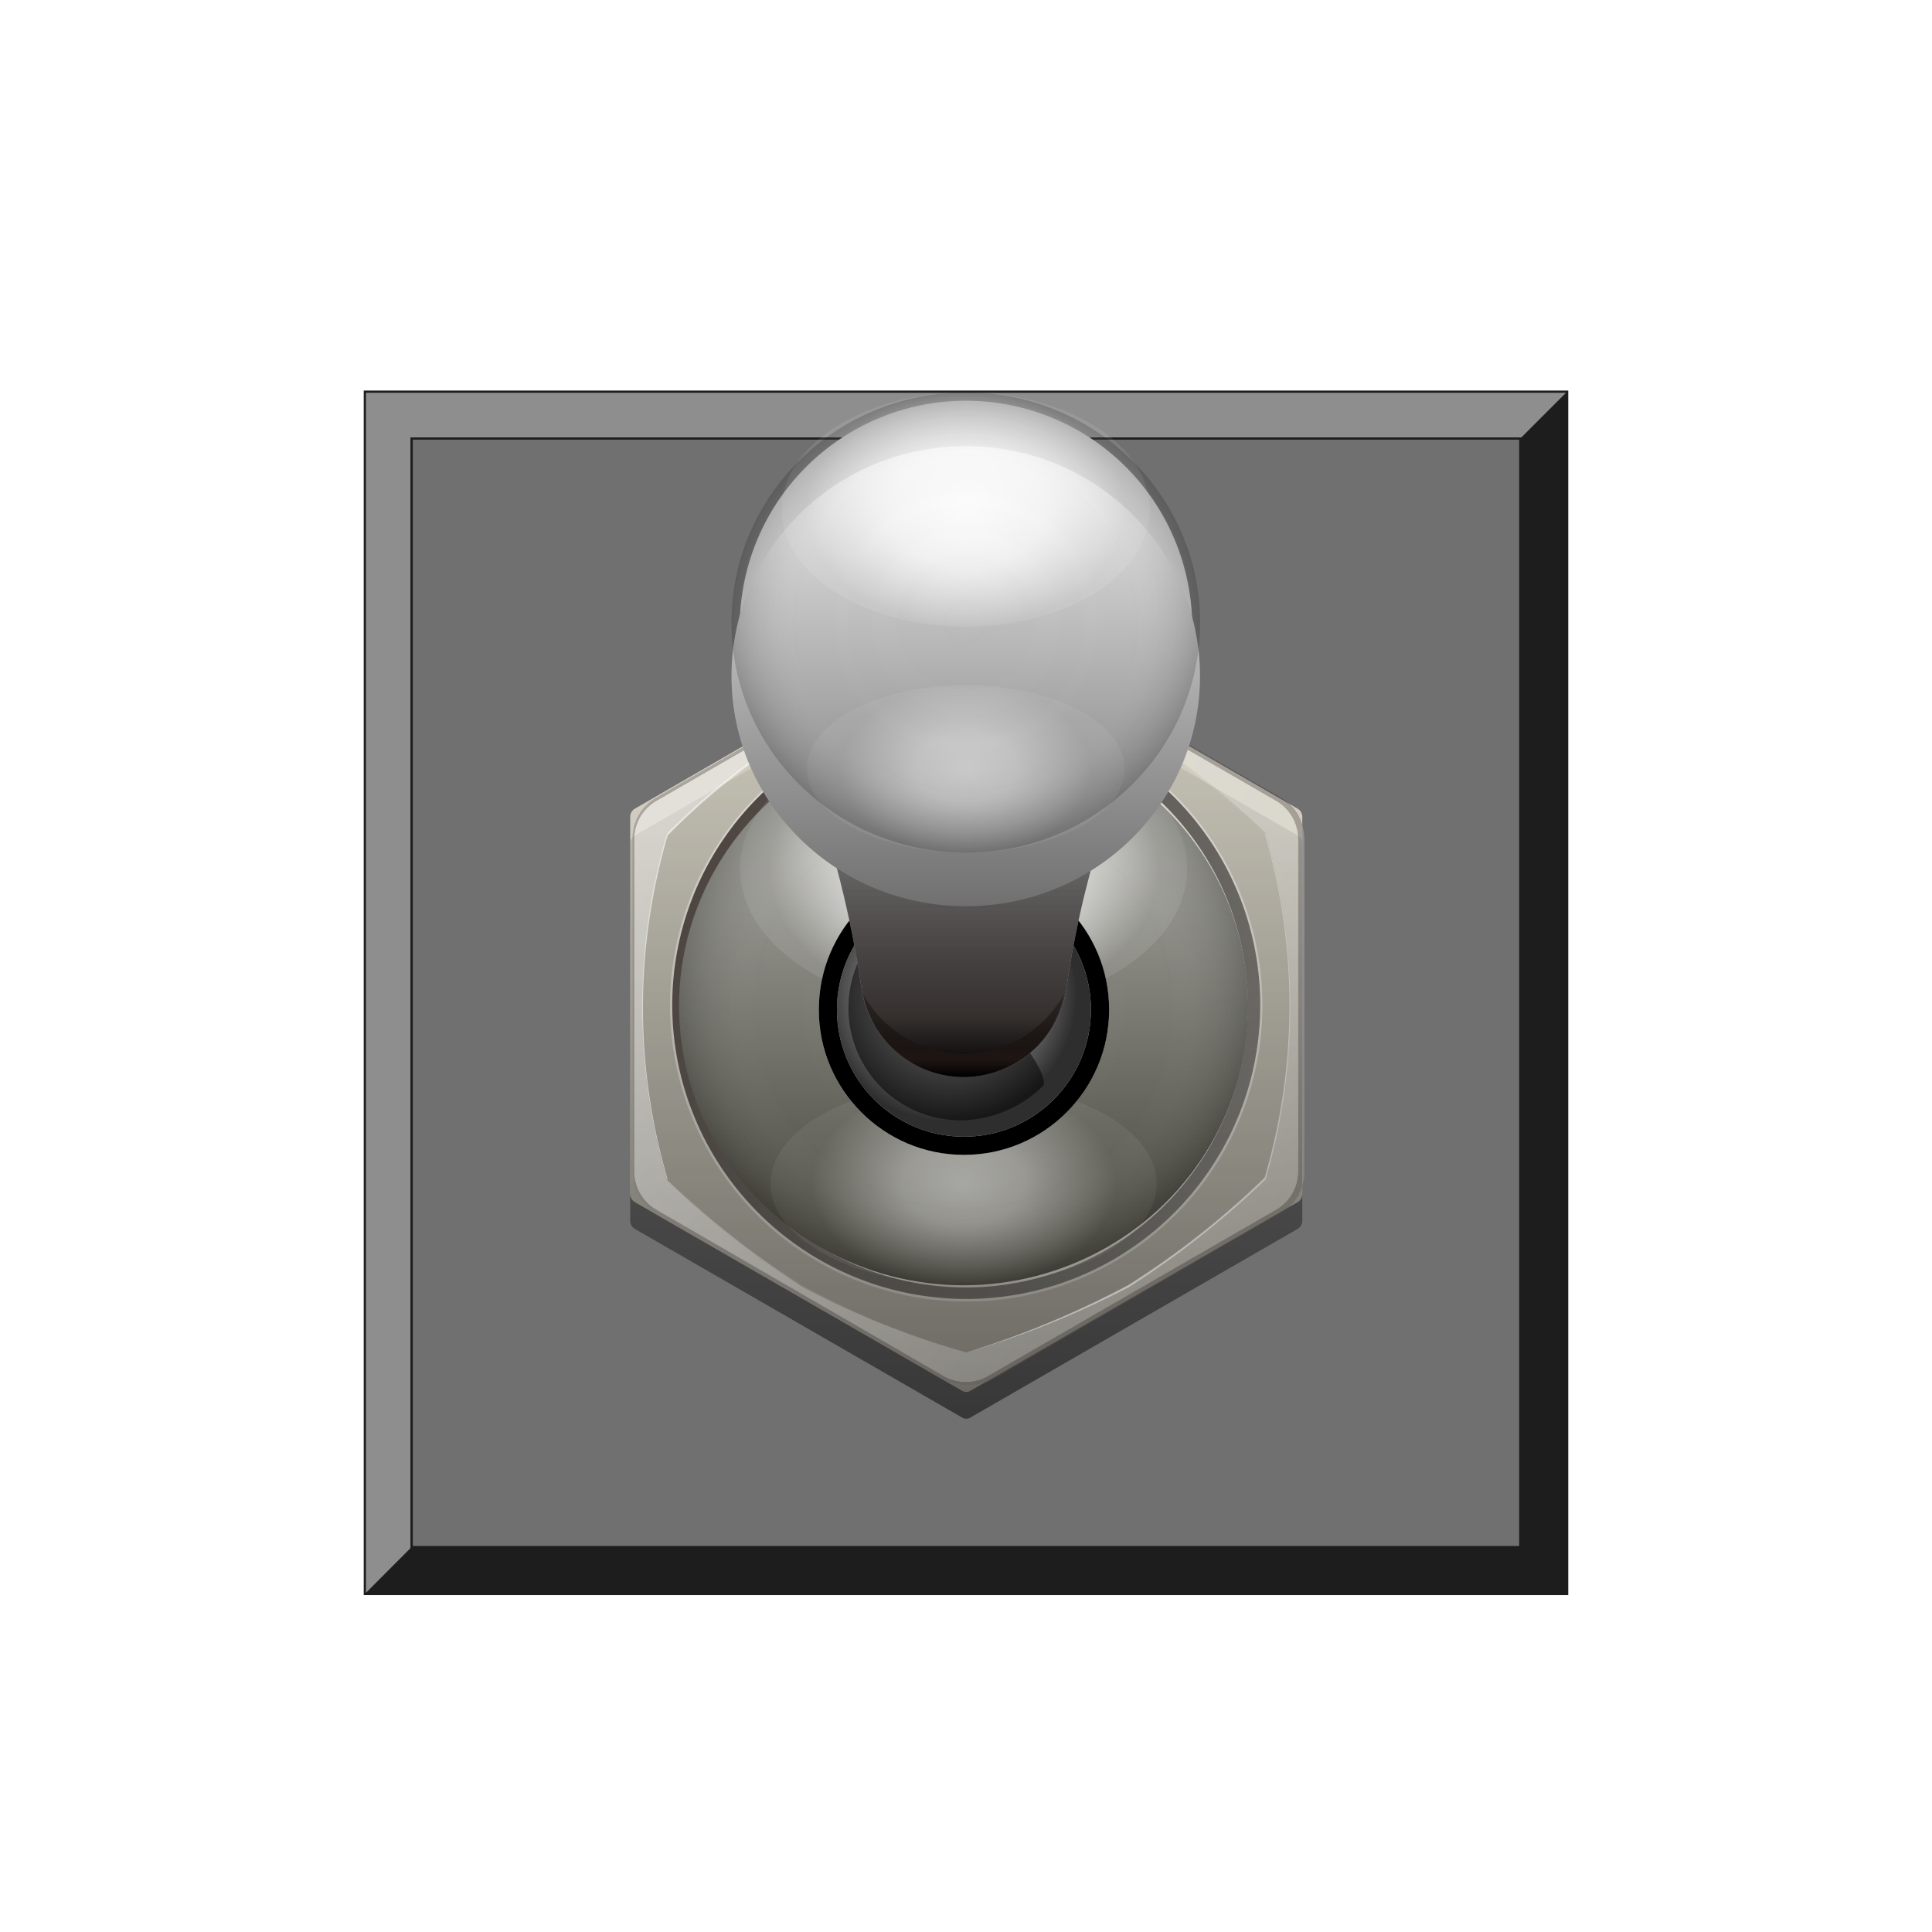 <svg id="_34-1" data-name="34-1" xmlns="http://www.w3.org/2000/svg" xmlns:xlink="http://www.w3.org/1999/xlink" width="72" height="72" viewBox="0 0 72 72">
  <defs>
    <linearGradient id="linear-gradient" x1="0.5" y1="1" x2="0.5" gradientUnits="objectBoundingBox">
      <stop offset="0" stop-opacity="0.502"/>
      <stop offset="0.99" stop-opacity="0"/>
    </linearGradient>
    <filter id="路径_1645" x="20.486" y="21.059" width="31.046" height="34.814" filterUnits="userSpaceOnUse">
      <feOffset dy="1" input="SourceAlpha"/>
      <feGaussianBlur stdDeviation="1" result="blur"/>
      <feFlood/>
      <feComposite operator="in" in2="blur"/>
      <feComposite in="SourceGraphic"/>
    </filter>
    <linearGradient id="linear-gradient-2" y1="0.499" x2="1" y2="0.499" gradientUnits="objectBoundingBox">
      <stop offset="0.01" stop-color="#fff" stop-opacity="0.6"/>
      <stop offset="1" stop-color="#fff" stop-opacity="0.349"/>
    </linearGradient>
    <linearGradient id="linear-gradient-3" x1="0.885" y1="0.843" x2="0.108" y2="0.157" gradientUnits="objectBoundingBox">
      <stop offset="0" stop-color="#fff" stop-opacity="0.149"/>
      <stop offset="0.99" stop-color="#fff" stop-opacity="0.4"/>
    </linearGradient>
    <clipPath id="clip-path">
      <path id="路径_1649" data-name="路径 1649" d="M84.9,519.692a1.649,1.649,0,0,1,.825.231l10.725,6.2a1.65,1.65,0,0,1,.825,1.419v12.408a1.65,1.65,0,0,1-.825,1.419l-10.741,6.2a1.65,1.65,0,0,1-1.65,0l-10.708-6.2a1.65,1.65,0,0,1-.825-1.419V527.546a1.65,1.65,0,0,1,.825-1.419l10.741-6.2a1.65,1.65,0,0,1,.825-.231m0-.132a1.65,1.65,0,0,0-.891.248l-10.675,6.2a1.765,1.765,0,0,0-.891,1.534v12.408a1.782,1.782,0,0,0,.891,1.534l10.741,6.2a1.831,1.831,0,0,0,1.782,0l10.741-6.2a1.782,1.782,0,0,0,.891-1.534V527.546a1.766,1.766,0,0,0-.891-1.535l-10.741-6.2a1.65,1.65,0,0,0-.891-.248Z" transform="translate(-72.46 -519.56)" fill="none"/>
    </clipPath>
    <linearGradient id="linear-gradient-4" x1="0.5" y1="1" x2="0.5" gradientUnits="objectBoundingBox">
      <stop offset="0.01" stop-opacity="0"/>
      <stop offset="1" stop-opacity="0.502"/>
    </linearGradient>
    <linearGradient id="linear-gradient-5" x1="0.5" y1="1" x2="0.5" y2="0" xlink:href="#linear-gradient-3"/>
    <linearGradient id="linear-gradient-6" x1="0.853" y1="0.854" x2="0.147" y2="0.148" gradientUnits="objectBoundingBox">
      <stop offset="0" stop-opacity="0.4"/>
      <stop offset="1" stop-color="#231815" stop-opacity="0.749"/>
    </linearGradient>
    <linearGradient id="linear-gradient-7" x1="0.5" x2="0.5" y2="1" gradientUnits="objectBoundingBox">
      <stop offset="0" stop-color="#b9b9b4"/>
      <stop offset="1" stop-color="#3d3c33"/>
    </linearGradient>
    <radialGradient id="radial-gradient" cx="0.5" cy="0.5" r="0.435" gradientTransform="translate(0 -0.074) scale(1 1.148)" gradientUnits="objectBoundingBox">
      <stop offset="0" stop-color="#fff" stop-opacity="0.91"/>
      <stop offset="0.491" stop-color="#fff" stop-opacity="0.69"/>
      <stop offset="1" stop-color="#fff" stop-opacity="0.09"/>
    </radialGradient>
    <radialGradient id="radial-gradient-2" cx="0.5" cy="0.5" r="0.393" gradientTransform="translate(0 -0.147) scale(1 1.294)" gradientUnits="objectBoundingBox">
      <stop offset="0" stop-color="#fff" stop-opacity="0.89"/>
      <stop offset="0.402" stop-color="#fff" stop-opacity="0.718"/>
      <stop offset="1" stop-color="#fff" stop-opacity="0.11"/>
    </radialGradient>
    <radialGradient id="radial-gradient-3" cx="0.5" cy="0.5" r="0.5" gradientUnits="objectBoundingBox">
      <stop offset="0" stop-color="#dadada" stop-opacity="0"/>
      <stop offset="0.736" stop-color="#c3c3c3" stop-opacity="0.078"/>
      <stop offset="1" stop-opacity="0.749"/>
    </radialGradient>
    <radialGradient id="radial-gradient-4" cx="0.443" cy="0.439" r="0.5" gradientUnits="objectBoundingBox">
      <stop offset="0" stop-color="#fff" stop-opacity="0.302"/>
      <stop offset="0.09" stop-color="#dadada" stop-opacity="0.302"/>
      <stop offset="0.25" stop-color="#787878" stop-opacity="0.302"/>
      <stop offset="0.41" stop-opacity="0.302"/>
      <stop offset="1" stop-opacity="0.8"/>
    </radialGradient>
    <radialGradient id="radial-gradient-5" cx="1.178" cy="1.16" r="0.924" gradientTransform="translate(-589.658 120.558) rotate(-90) scale(1 0.992)" gradientUnits="objectBoundingBox">
      <stop offset="0" stop-color="#beb7b7"/>
      <stop offset="0.13" stop-color="#b7b1b1"/>
      <stop offset="0.31" stop-color="#a39f9f"/>
      <stop offset="0.53" stop-color="#838282"/>
      <stop offset="0.78" stop-color="#57595b"/>
      <stop offset="1" stop-color="#282f31"/>
    </radialGradient>
    <radialGradient id="radial-gradient-6" cx="2.162" cy="0.968" r="0.482" gradientTransform="translate(-972.411 142.162) rotate(-90) scale(1 1.1)" gradientUnits="objectBoundingBox">
      <stop offset="0" stop-color="#beb7b7"/>
      <stop offset="0.16" stop-color="#bab3b3"/>
      <stop offset="0.33" stop-color="#aea8a9"/>
      <stop offset="0.49" stop-color="#9a9696"/>
      <stop offset="0.66" stop-color="#7d7c7d"/>
      <stop offset="0.82" stop-color="#595b5d"/>
      <stop offset="0.98" stop-color="#2d3335"/>
      <stop offset="1" stop-color="#282f31"/>
    </radialGradient>
    <radialGradient id="radial-gradient-7" cx="1.178" cy="1.16" r="0.924" gradientTransform="translate(-589.658 120.558) rotate(-90) scale(1 0.992)" gradientUnits="objectBoundingBox">
      <stop offset="0" stop-color="#beb7b7"/>
      <stop offset="0.11" stop-color="#b7b0b0"/>
      <stop offset="0.26" stop-color="#a39d9d"/>
      <stop offset="0.45" stop-color="#837e7e"/>
      <stop offset="0.66" stop-color="#565353"/>
      <stop offset="0.89" stop-color="#1e1d1d"/>
      <stop offset="1"/>
    </radialGradient>
    <radialGradient id="radial-gradient-8" cx="2.162" cy="0.968" r="0.482" gradientTransform="translate(-972.411 142.162) rotate(-90) scale(1 1.1)" gradientUnits="objectBoundingBox">
      <stop offset="0" stop-color="#beb7b7"/>
      <stop offset="0.14" stop-color="#bab3b3"/>
      <stop offset="0.29" stop-color="#aea7a7"/>
      <stop offset="0.44" stop-color="#9a9494"/>
      <stop offset="0.58" stop-color="#7d7979"/>
      <stop offset="0.73" stop-color="#595555"/>
      <stop offset="0.87" stop-color="#2d2b2b"/>
      <stop offset="1"/>
    </radialGradient>
    <linearGradient id="linear-gradient-8" x1="0.5" y1="0.999" x2="0.5" gradientUnits="objectBoundingBox">
      <stop offset="0"/>
      <stop offset="0.21" stop-color="#231815" stop-opacity="0.749"/>
      <stop offset="1" stop-opacity="0.251"/>
    </linearGradient>
    <linearGradient id="linear-gradient-9" x1="0.5" y1="0.999" x2="0.5" gradientUnits="objectBoundingBox">
      <stop offset="0"/>
      <stop offset="0.21" stop-opacity="0.749"/>
      <stop offset="1" stop-opacity="0.251"/>
    </linearGradient>
    <radialGradient id="radial-gradient-9" cx="0.428" cy="-0.276" r="0.959" gradientTransform="translate(2.883) scale(0.897 1)" gradientUnits="objectBoundingBox">
      <stop offset="0" stop-opacity="0.8"/>
      <stop offset="0.75" stop-opacity="0"/>
    </radialGradient>
    <linearGradient id="linear-gradient-10" x1="0.502" y1="0.994" x2="0.502" y2="-0.005" xlink:href="#linear-gradient-8"/>
    <linearGradient id="linear-gradient-11" x1="0.5" x2="0.5" y2="1" gradientUnits="objectBoundingBox">
      <stop offset="0" stop-color="#ededed"/>
      <stop offset="1" stop-color="#707070"/>
    </linearGradient>
    <filter id="椭圆_70" x="25.761" y="14.625" width="20.459" height="20.648" filterUnits="userSpaceOnUse">
      <feOffset dy="2" input="SourceAlpha"/>
      <feGaussianBlur stdDeviation="0.5" result="blur-2"/>
      <feFlood flood-opacity="0.349"/>
      <feComposite operator="in" in2="blur-2"/>
      <feComposite in="SourceGraphic"/>
    </filter>
  </defs>
  <g id="组_1388" data-name="组 1388" transform="translate(-2097.445 -493.445)">
    <g id="组_1381" data-name="组 1381" transform="translate(2111 508)">
      <g id="矩形_2526" data-name="矩形 2526" transform="translate(0.445 0.445)" fill="#707070" stroke="#707070" stroke-width="1">
        <rect width="44" height="44" stroke="none"/>
        <rect x="0.5" y="0.5" width="43" height="43" fill="none"/>
      </g>
      <path id="减去_24" data-name="减去 24" d="M44.889,44.889H0V0H44.889V44.889ZM1.829,1.829V43.06H43.06V1.829Z" transform="translate(44.889 44.889) rotate(180)" fill="#1d1d1d"/>
      <path id="交叉_14" data-name="交叉 14" d="M0,44.721l1.663-1.663h41.4V1.663L44.721,0V44.721Z" transform="translate(44.804 44.804) rotate(180)" fill="#fff" opacity="0.5"/>
    </g>
  </g>
  <g id="组_1402" data-name="组 1402" transform="translate(5 1)">
    <g id="组_1400" data-name="组 1400" transform="translate(18.486 22.059)">
      <path id="路径_1644" data-name="路径 1644" d="M97.456,540.865V526.791a.347.347,0,0,0-.165-.281L85.1,519.465a.38.38,0,0,0-.33,0L72.575,526.51a.346.346,0,0,0-.165.28v14.074a.346.346,0,0,0,.165.3l12.193,7.029a.3.3,0,0,0,.33,0l12.193-7.029a.347.347,0,0,0,.165-.3Z" transform="translate(-72.41 -519.427)" fill="#d0ccbf"/>
      <g transform="matrix(1, 0, 0, 1, -23.49, -23.06)" filter="url(#路径_1645)">
        <path id="路径_1645-2" data-name="路径 1645" d="M97.456,540.865V526.791a.347.347,0,0,0-.165-.281L85.1,519.465a.38.38,0,0,0-.33,0L72.575,526.51a.346.346,0,0,0-.165.28v14.074a.346.346,0,0,0,.165.3l12.193,7.029a.3.3,0,0,0,.33,0l12.193-7.029a.347.347,0,0,0,.165-.3Z" transform="translate(-48.92 -496.37)" fill="url(#linear-gradient)"/>
      </g>
      <path id="路径_1646" data-name="路径 1646" d="M84.758,520.383a34.185,34.185,0,0,1,5.989,2.409,33.652,33.652,0,0,1,5.131,4.026,22.753,22.753,0,0,1,0,12.837,31.344,31.344,0,0,1-5.065,3.993,34.648,34.648,0,0,1-6.055,2.524A32.8,32.8,0,0,1,78.7,543.73a28.992,28.992,0,0,1-5.065-3.993,22.753,22.753,0,0,1,0-12.837,25.788,25.788,0,0,1,5.1-4.009,27.51,27.51,0,0,1,6.022-2.508m0,0a26.584,26.584,0,0,0-6.039,2.426,26.294,26.294,0,0,0-5.115,4.026,22.868,22.868,0,0,0,0,12.87,30.011,30.011,0,0,0,5.082,4.009,32.256,32.256,0,0,0,6.072,2.459,33.653,33.653,0,0,0,6.072-2.442,32.868,32.868,0,0,0,5.082-4.009,22.869,22.869,0,0,0,0-12.87,34.237,34.237,0,0,0-5.148-4.042,35.131,35.131,0,0,0-6.006-2.459Z" transform="translate(-72.235 -518.827)" fill="url(#linear-gradient-2)"/>
      <path id="路径_1647" data-name="路径 1647" d="M96.533,526.017l-10.741-6.2a1.65,1.65,0,0,0-1.782,0l-10.659,6.2a1.765,1.765,0,0,0-.891,1.534v12.408a1.782,1.782,0,0,0,.891,1.534l10.741,6.2a1.8,1.8,0,0,0,1.782,0l10.741-6.2a1.782,1.782,0,0,0,.891-1.534V527.551A1.766,1.766,0,0,0,96.533,526.017Zm-.478,14.173a32.163,32.163,0,0,1-5.082,3.993,32.372,32.372,0,0,1-6.072,2.508,31.663,31.663,0,0,1-6.072-2.425,30.938,30.938,0,0,1-5.082-4.009,22.868,22.868,0,0,1,0-12.87,26.307,26.307,0,0,1,5.115-4.026,26.582,26.582,0,0,1,6.039-2.492,35.132,35.132,0,0,1,6.006,2.409,34.227,34.227,0,0,1,5.148,4.042A22.868,22.868,0,0,1,96.054,540.19Z" transform="translate(-72.378 -519.346)" fill="url(#linear-gradient-3)"/>
      <g id="组_1110" data-name="组 1110" transform="translate(0.082 0.219)" opacity="0.3">
        <g id="组_1109" data-name="组 1109" transform="translate(0 0)" clip-path="url(#clip-path)">
          <path id="路径_1648" data-name="路径 1648" d="M72.41,536.75Z" transform="translate(-72.492 -508.387)" fill="#231815"/>
          <rect id="矩形_2244" data-name="矩形 2244" width="25.046" height="28.165" transform="translate(-0.082 0.215)" fill="#231815"/>
          <rect id="矩形_2245" data-name="矩形 2245" width="25.046" height="0.198" transform="translate(-0.082 0)" fill="#231815"/>
          <rect id="矩形_2246" data-name="矩形 2246" width="24.782" height="28.033" transform="translate(0.05 0.215)" fill="#231815"/>
          <rect id="矩形_2247" data-name="矩形 2247" width="24.782" height="0.066" transform="translate(0.05 0.132)" fill="#231815"/>
        </g>
      </g>
      <circle id="椭圆_334" data-name="椭圆 334" cx="10.411" cy="10.411" r="10.411" transform="translate(2.112 3.998)" fill="#d0ccbf"/>
      <circle id="椭圆_335" data-name="椭圆 335" cx="10.411" cy="10.411" r="10.411" transform="translate(2.112 3.998)" fill="url(#linear-gradient-4)"/>
      <path id="路径_1650" data-name="路径 1650" d="M84.348,521.47a11.038,11.038,0,1,0,11.038,11.038A11.038,11.038,0,0,0,84.348,521.47Zm0,21.449a10.395,10.395,0,1,1,7.367-3.044A10.411,10.411,0,0,1,84.348,542.92Z" transform="translate(-71.825 -518.099)" fill="url(#linear-gradient-5)"/>
      <path id="路径_1651" data-name="路径 1651" d="M84.316,543.422a10.956,10.956,0,1,1,10.956-10.939,10.955,10.955,0,0,1-10.956,10.939Zm0-21.449a10.51,10.51,0,1,0,10.494,10.51A10.51,10.51,0,0,0,84.316,521.972Z" transform="translate(-71.793 -518.073)" fill="url(#linear-gradient-6)"/>
    </g>
    <g id="组_1401" data-name="组 1401" transform="translate(20.307 26.07)">
      <g id="组_1368" data-name="组 1368" transform="translate(0 0)">
        <g id="组_875" data-name="组 875" transform="translate(0 0)">
          <g id="组_874" data-name="组 874">
            <ellipse id="椭圆_70-2" data-name="椭圆 70" cx="10.603" cy="10.414" rx="10.603" ry="10.414" transform="translate(0 0)" fill="url(#linear-gradient-7)"/>
            <ellipse id="椭圆_71" data-name="椭圆 71" cx="8.331" cy="5.302" rx="8.331" ry="5.302" transform="translate(2.272)" fill="url(#radial-gradient)"/>
            <ellipse id="椭圆_72" data-name="椭圆 72" cx="7.195" cy="3.787" rx="7.195" ry="3.787" transform="translate(3.408 13.254)" opacity="0.55" fill="url(#radial-gradient-2)"/>
          </g>
          <ellipse id="椭圆_73" data-name="椭圆 73" cx="10.603" cy="10.414" rx="10.603" ry="10.414" transform="translate(0 0)" opacity="0.23" fill="url(#radial-gradient-3)"/>
        </g>
      </g>
    </g>
  </g>
  <path id="联合_4" data-name="联合 4" d="M0,19.677a8.412,8.412,0,0,1,2.938-6.4,36.038,36.038,0,0,0,1.3-4.549,5.41,5.41,0,1,1,8.54,0,40.37,40.37,0,0,0,1.292,4.677A8.431,8.431,0,1,1,0,19.677Z" transform="translate(44.43 43.038) rotate(180)" fill="#c9c9c9"/>
  <g id="组_1365" data-name="组 1365" transform="translate(41.581 43.038) rotate(180)">
    <g id="组_1357" data-name="组 1357" transform="translate(11.248 13.524) rotate(180)">
      <circle id="椭圆_328" data-name="椭圆 328" cx="5.41" cy="5.41" r="5.41" transform="translate(0.181 2.705)"/>
      <circle id="椭圆_329" data-name="椭圆 329" cx="4.733" cy="4.733" r="4.733" transform="translate(0.857 3.381)" fill="#e8e7e9"/>
      <circle id="椭圆_330" data-name="椭圆 330" cx="4.733" cy="4.733" r="4.733" transform="translate(0.857 3.381)" fill="url(#radial-gradient-4)"/>
      <g id="组_1101" data-name="组 1101" transform="translate(1.288 5.014)" opacity="0.5">
        <g id="组_1099" data-name="组 1099" transform="translate(0 0)">
          <path id="路径_1594" data-name="路径 1594" d="M6.315,4.139a3.084,3.084,0,0,1-2.309.874h0A3.034,3.034,0,0,1,1.3,3.1,5.673,5.673,0,0,1,1.3,0,4.189,4.189,0,0,0,4.188,7.224a4.469,4.469,0,0,0,3.051-1.27C7.486,5.69,6.645,4.486,6.315,4.139Z" fill="url(#radial-gradient-5)"/>
        </g>
        <path id="路径_1595" data-name="路径 1595" d="M.248,0A4.256,4.256,0,0,0,.066,2.177a3.513,3.513,0,0,0,3.3,2.672,1.452,1.452,0,0,0,.66-.083c.412-.165.561-1.055.132-1.3a.693.693,0,0,0-.363,0A3.678,3.678,0,0,1,.247,0Z" transform="translate(0.411 2.061)" fill="url(#radial-gradient-6)"/>
        <g id="组_1100" data-name="组 1100" transform="translate(0 0)">
          <path id="路径_1596" data-name="路径 1596" d="M6.315,4.139a3.084,3.084,0,0,1-2.309.874h0A3.034,3.034,0,0,1,1.3,3.1,5.673,5.673,0,0,1,1.3,0,4.189,4.189,0,0,0,4.188,7.224a4.469,4.469,0,0,0,3.051-1.27C7.486,5.69,6.645,4.486,6.315,4.139Z" fill="url(#radial-gradient-7)"/>
        </g>
        <path id="路径_1597" data-name="路径 1597" d="M.248,0A4.256,4.256,0,0,0,.066,2.177a3.513,3.513,0,0,0,3.3,2.672,1.452,1.452,0,0,0,.66-.083c.412-.165.561-1.055.132-1.3a.693.693,0,0,0-.363,0A3.678,3.678,0,0,1,.247,0Z" transform="translate(0.411 2.061)" fill="url(#radial-gradient-8)"/>
      </g>
      <path id="路径_1631" data-name="路径 1631" d="M11.248,0A8.379,8.379,0,0,1,5.591,2.259,8.246,8.246,0,0,1,0,.033,40.351,40.351,0,0,1,1.765,7.257h0a3.859,3.859,0,0,0,7.653,0h0A36.034,36.034,0,0,1,11.248,0Z" transform="translate(0 0)" fill="#c9c9c9"/>
      <path id="路径_1632" data-name="路径 1632" d="M11.248,0A8.379,8.379,0,0,1,5.591,2.259,8.246,8.246,0,0,1,0,.033,40.351,40.351,0,0,1,1.765,7.257h0a3.859,3.859,0,0,0,7.653,0h0A36.034,36.034,0,0,1,11.248,0Z" transform="translate(0 0)" fill="url(#linear-gradient-8)"/>
      <path id="路径_1633" data-name="路径 1633" d="M11.248,0A8.379,8.379,0,0,1,5.591,2.259,8.246,8.246,0,0,1,0,.033,40.351,40.351,0,0,1,1.765,7.257h0a3.859,3.859,0,0,0,7.653,0h0A36.034,36.034,0,0,1,11.248,0Z" transform="translate(0 0)" opacity="0.4" fill="url(#linear-gradient-9)"/>
      <path id="路径_1635" data-name="路径 1635" d="M3.3.66A8.508,8.508,0,0,1,0,0,29.565,29.565,0,0,1,.792,3.6h0a2.424,2.424,0,0,0,4.816,0h0A26.67,26.67,0,0,1,6.4,0,8.246,8.246,0,0,1,3.3.66Z" transform="translate(2.276 1.6)" fill="url(#radial-gradient-9)"/>
      <path id="路径_1637" data-name="路径 1637" d="M3.744,2.243A4.3,4.3,0,0,1,0,0,3.81,3.81,0,0,0,3.744,3.1,3.81,3.81,0,0,0,7.488,0,4.3,4.3,0,0,1,3.744,2.243Z" transform="translate(1.831 7.521)" fill="url(#linear-gradient-10)"/>
    </g>
  </g>
  <g id="组_1370" data-name="组 1370" transform="translate(27.261 14.625)">
    <g id="组_1368-2" data-name="组 1368" transform="translate(0 0)">
      <g id="组_875-2" data-name="组 875" transform="translate(0 0)">
        <g id="组_874-2" data-name="组 874">
          <g transform="matrix(1, 0, 0, 1, -27.26, -14.63)" filter="url(#椭圆_70)">
            <ellipse id="椭圆_70-3" data-name="椭圆 70" cx="8.73" cy="8.574" rx="8.73" ry="8.574" transform="translate(27.26 14.63)" fill="url(#linear-gradient-11)"/>
          </g>
          <ellipse id="椭圆_71-2" data-name="椭圆 71" cx="6.859" cy="4.365" rx="6.859" ry="4.365" transform="translate(1.871)" fill="url(#radial-gradient)"/>
          <ellipse id="椭圆_72-2" data-name="椭圆 72" cx="5.924" cy="3.118" rx="5.924" ry="3.118" transform="translate(2.806 10.912)" opacity="0.55" fill="url(#radial-gradient-2)"/>
        </g>
        <ellipse id="椭圆_73-2" data-name="椭圆 73" cx="8.73" cy="8.574" rx="8.73" ry="8.574" transform="translate(0 0)" opacity="0.23" fill="url(#radial-gradient-3)"/>
      </g>
    </g>
  </g>
  <rect id="矩形_2697" data-name="矩形 2697" width="72" height="72" fill="none"/>
</svg>
